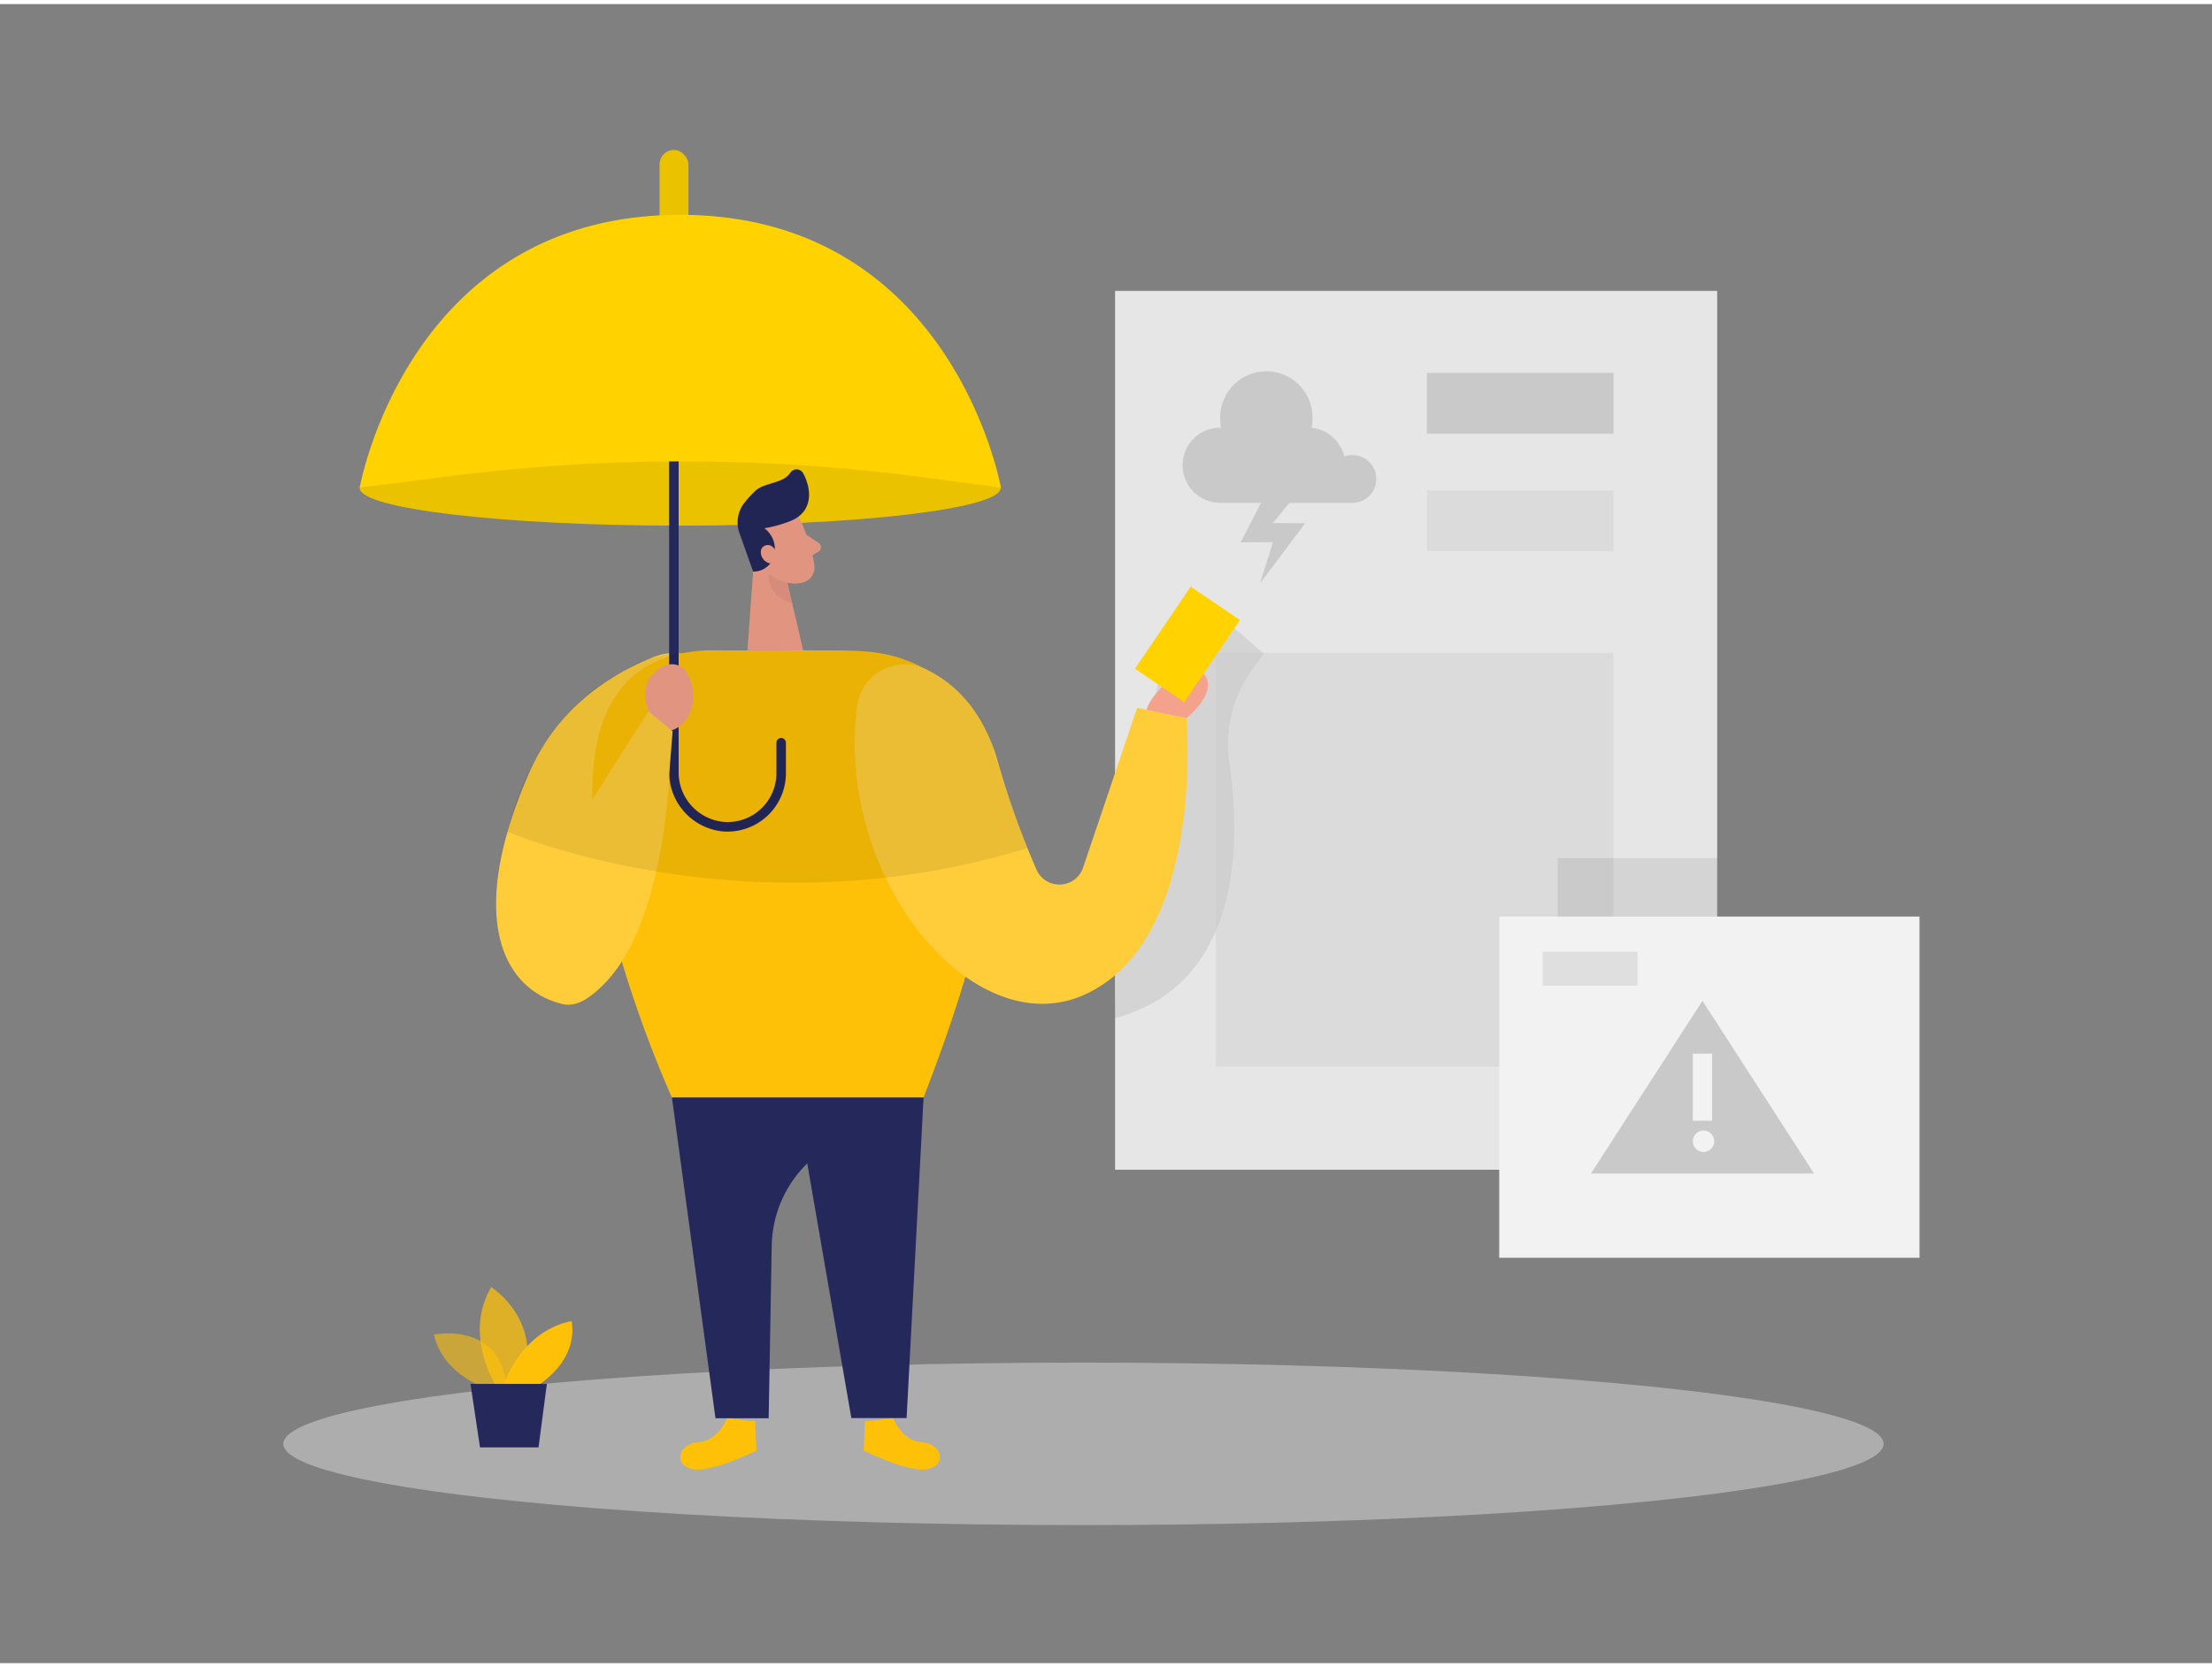 <svg id="Layer_1" data-name="Layer 1" xmlns="http://www.w3.org/2000/svg" viewBox="0 0 400 300" width="406" height="306" class="illustration styles_illustrationTablet__1DWOa"><rect x="0" y="0" width="400" height="300" fill="#808080" stroke="none"/><title>#38 weather</title><rect x="201.64" y="51.86" width="108.88" height="158.92" fill="#e6e6e6"></rect><path d="M131.3,131.52a10.16,10.16,0,0,0-13-13.48c-8.55,3.38-17.64,9.59-22.62,21-11.2,25.59-5.15,39,6,41.77S127.24,141,127.24,141Z" fill="#ffc107"></path><path d="M131.3,131.52a10.16,10.16,0,0,0-13-13.48c-8.55,3.38-17.64,9.59-22.62,21-11.2,25.59-5.15,39,6,41.77S127.24,141,127.24,141Z" fill="#fff" opacity="0.2"></path><ellipse cx="195.92" cy="260.35" rx="144.69" ry="14.69" fill="#e6e6e6" opacity="0.45"></ellipse><path d="M88.58,250.53s-8.29-2.23-10.13-9.94c0,0,12.83-2.64,13.25,10.61Z" fill="#ffc107" opacity="0.58"></path><path d="M89.59,249.7s-5.82-9.13-.76-17.7c0,0,9.78,6.15,5.49,17.7Z" fill="#ffc107" opacity="0.73"></path><path d="M91.09,249.7s3-9.68,12.25-11.55c0,0,1.76,6.27-5.94,11.55Z" fill="#ffc107"></path><polygon points="85.08 249.51 86.8 260.99 97.38 260.99 98.89 249.51 85.08 249.51" fill="#24285b"></polygon><path d="M131.46,255.69s-1.46,4.05-5.12,4.36-4.62,3.89-1.33,4.82,11.78-3.3,11.78-3.3l-.24-5.28Z" fill="#ffc107"></path><path d="M161.51,255.69s1.46,4.05,5.12,4.36,4.62,3.89,1.33,4.82-11.78-3.3-11.78-3.3l.24-5.28Z" fill="#ffc107"></path><ellipse cx="123" cy="87.51" rx="57.95" ry="6.8" fill="#ffd200"></ellipse><ellipse cx="123" cy="87.51" rx="57.95" ry="6.8" opacity="0.08"></ellipse><path d="M144.45,92.65s2.41,5.1,2.81,8.93a2.83,2.83,0,0,1-2.53,3.12,6.25,6.25,0,0,1-6.22-2.72l-3.29-4a5.05,5.05,0,0,1,.22-5.84C137.62,88.85,143.14,89.47,144.45,92.65Z" fill="#f4a28c"></path><polygon points="136.46 98.87 135.13 117.3 145.34 117.31 142.29 104.23 136.46 98.87" fill="#f4a28c"></polygon><path d="M143.22,93.36a22.39,22.39,0,0,1-5,1.42A4.7,4.7,0,0,1,140,99.62a3.82,3.82,0,0,1-3.8,3l-2.43-6.83a5.76,5.76,0,0,1,1-5.81,21.23,21.23,0,0,1,1.86-2c1.67-1.5,5-1.26,6.28-3.23a1.36,1.36,0,0,1,2.33.09c1.07,1.95,1.91,5.34-.47,7.51A5.71,5.71,0,0,1,143.22,93.36Z" fill="#24285b"></path><path d="M140.5,99.26s-.79-2-2.26-1.3-.35,3.65,1.83,3.15Z" fill="#f4a28c"></path><path d="M145.8,95.94,148,97.43A.91.91,0,0,1,148,99l-1.88,1.13Z" fill="#f4a28c"></path><path d="M142.37,104.6a6.94,6.94,0,0,1-3.32-1.59s-.66,4,4.2,5.34Z" fill="#ce8172" opacity="0.31"></path><path d="M148,97.43l-2.22-1.49h0c-.69-1.89-1.35-3.3-1.35-3.3v0l.27-.19c2.38-2.17,1.54-5.56.47-7.51a1.36,1.36,0,0,0-2.33-.09c-1.27,2-4.61,1.73-6.28,3.23a21.23,21.23,0,0,0-1.86,2,5.76,5.76,0,0,0-.95,5.81l2.43,6.83h0l-1.06,14.64h10.21l-2.53-10.85-.44-1.86h0a8.67,8.67,0,0,0,2.36.1,2.84,2.84,0,0,0,2.53-3.12,15,15,0,0,0-.35-2l1.08-.64A.91.91,0,0,0,148,97.43Z" opacity="0.08"></path><path d="M220.54,110.48l8,7-2,2.71a23.09,23.09,0,0,0-4.24,17c2,13.86,2.56,39.9-20.67,46.19l.55-24.45,8.05-40.36Z" opacity="0.08"></path><path d="M128.22,116.86h21.91c6.49,0,11.49.24,17.17,3.38,13.67,7.55,20.15,24.81-.29,77.48h-45.5S85,118.06,128.22,116.86Z" fill="#ffc107"></path><path d="M130.56,149.59A10.77,10.77,0,0,1,121,138.77V56.63h1.72v82.14a9,9,0,0,0,8.23,9.12,8.84,8.84,0,0,0,9.45-8.81v-5.5a.86.86,0,0,1,.86-.87h0a.87.87,0,0,1,.86.87v5.5A10.57,10.57,0,0,1,130.56,149.59Z" fill="#24285b"></path><rect x="119.27" y="26.38" width="5.22" height="20.71" rx="2.61" ry="2.61" fill="#ffd200"></rect><rect x="119.27" y="26.38" width="5.22" height="20.71" rx="2.61" ry="2.61" opacity="0.08"></rect><path d="M181,87.42S172.23,38.12,123,38.11h0c-49.23,0-57.95,49.31-57.95,49.31l15.86-2a332,332,0,0,1,87.15.3Z" fill="#ffd200"></path><path d="M116.85,126.34a5.6,5.6,0,0,1,3.47-6.72,3.1,3.1,0,0,1,4.1,1.76c2.28,4.24.2,9.47-3.55,10.08a3,3,0,0,1-3.3-2.29Z" fill="#f4a28c"></path><path d="M121.51,197.72l7.87,58H139l.55-31.22a21.3,21.3,0,0,1,11.52-18.53L167,197.72Z" fill="#24285b"></path><polygon points="167.01 197.72 163.94 255.69 153.95 255.69 145.34 205.95 167.01 197.72" fill="#24285b"></polygon><path d="M155,127a8.71,8.71,0,0,1,12.35-6.77c4.92,2.37,10.32,7.1,13,16.51a158.81,158.81,0,0,0,7.08,19.79,4.53,4.53,0,0,0,8.43-.38l9.77-28.89,8.9,1.84s3.55,40.32-18.57,50.09C175.85,188.08,151,158,155,127Z" fill="#ffc107"></path><path d="M155,127a8.71,8.71,0,0,1,12.35-6.77c4.92,2.37,10.32,7.1,13,16.51a158.81,158.81,0,0,0,7.08,19.79,4.53,4.53,0,0,0,8.43-.38l9.77-28.89,8.9,1.84s3.55,40.32-18.57,50.09C175.85,188.08,151,158,155,127Z" fill="#fff" opacity="0.2"></path><path d="M102.47,151.13l14.78-23.23,4.38,3.59-.61,7.59s-.93,34.08-16.39,41.44l-3.26-6.38A23.21,23.21,0,0,1,102.47,151.13Z" fill="#ffc107"></path><path d="M102.47,151.13l14.78-23.23,4.38,3.59-.61,7.59s-.93,34.08-16.39,41.44l-3.26-6.38A23.21,23.21,0,0,1,102.47,151.13Z" fill="#fff" opacity="0.2"></path><path d="M207.31,127.62s.72-2.93,5.24-6.16,9.57,1.3,2,7.65Z" fill="#f4a28c"></path><rect x="209.36" y="106.81" width="10.76" height="17.94" transform="translate(102.05 -100.6) rotate(34.16)" fill="#ffd200"></rect><path d="M91.75,149.64s43.14,18.65,94,3c0,0-3.95-10.09-6.21-18.21s-9.41-13.43-14-15c0,0-4.75-3.35-20.39-2.53l-10.11-.13s-10.15,0-12.13.63a20.26,20.26,0,0,0-10.37,3.33S97.31,126.86,91.75,149.64Z" opacity="0.08"></path><rect x="258.02" y="66.69" width="33.76" height="11" fill="#c9c9c9"></rect><rect x="258.02" y="87.94" width="33.76" height="11" fill="#c9c9c9" opacity="0.36"></rect><rect x="219.85" y="117.31" width="71.92" height="74.86" fill="#c9c9c9" opacity="0.36"></rect><rect x="281.68" y="154.43" width="28.85" height="61.7" opacity="0.08"></rect><path d="M244.56,81.54a4.46,4.46,0,0,0-1.47.27,6.8,6.8,0,0,0-5.91-5.19,8.22,8.22,0,0,0,.16-1.58,8.35,8.35,0,1,0-16.69,0,8.76,8.76,0,0,0,.15,1.55h-.15a6.8,6.8,0,0,0,0,13.6h23.91a4.32,4.32,0,0,0,0-8.64Z" fill="#c9c9c9"></path><polygon points="228.02 90.18 224.35 97.34 230.19 97.31 227.86 104.74 236.02 93.88 230.19 93.84 233.35 89.94 228.02 90.18" fill="#c9c9c9"></polygon><rect x="271.11" y="165" width="76" height="61.7" fill="#f2f2f2"></rect><polygon points="307.86 180.24 287.7 211.46 328.03 211.46 307.86 180.24" fill="#c9c9c9"></polygon><rect x="306.11" y="189.79" width="3.5" height="12.13" fill="#f2f2f2"></rect><circle cx="308.05" cy="205.63" r="1.94" fill="#f2f2f2"></circle><rect x="278.99" y="171.38" width="17.12" height="6.13" opacity="0.08"></rect></svg>
